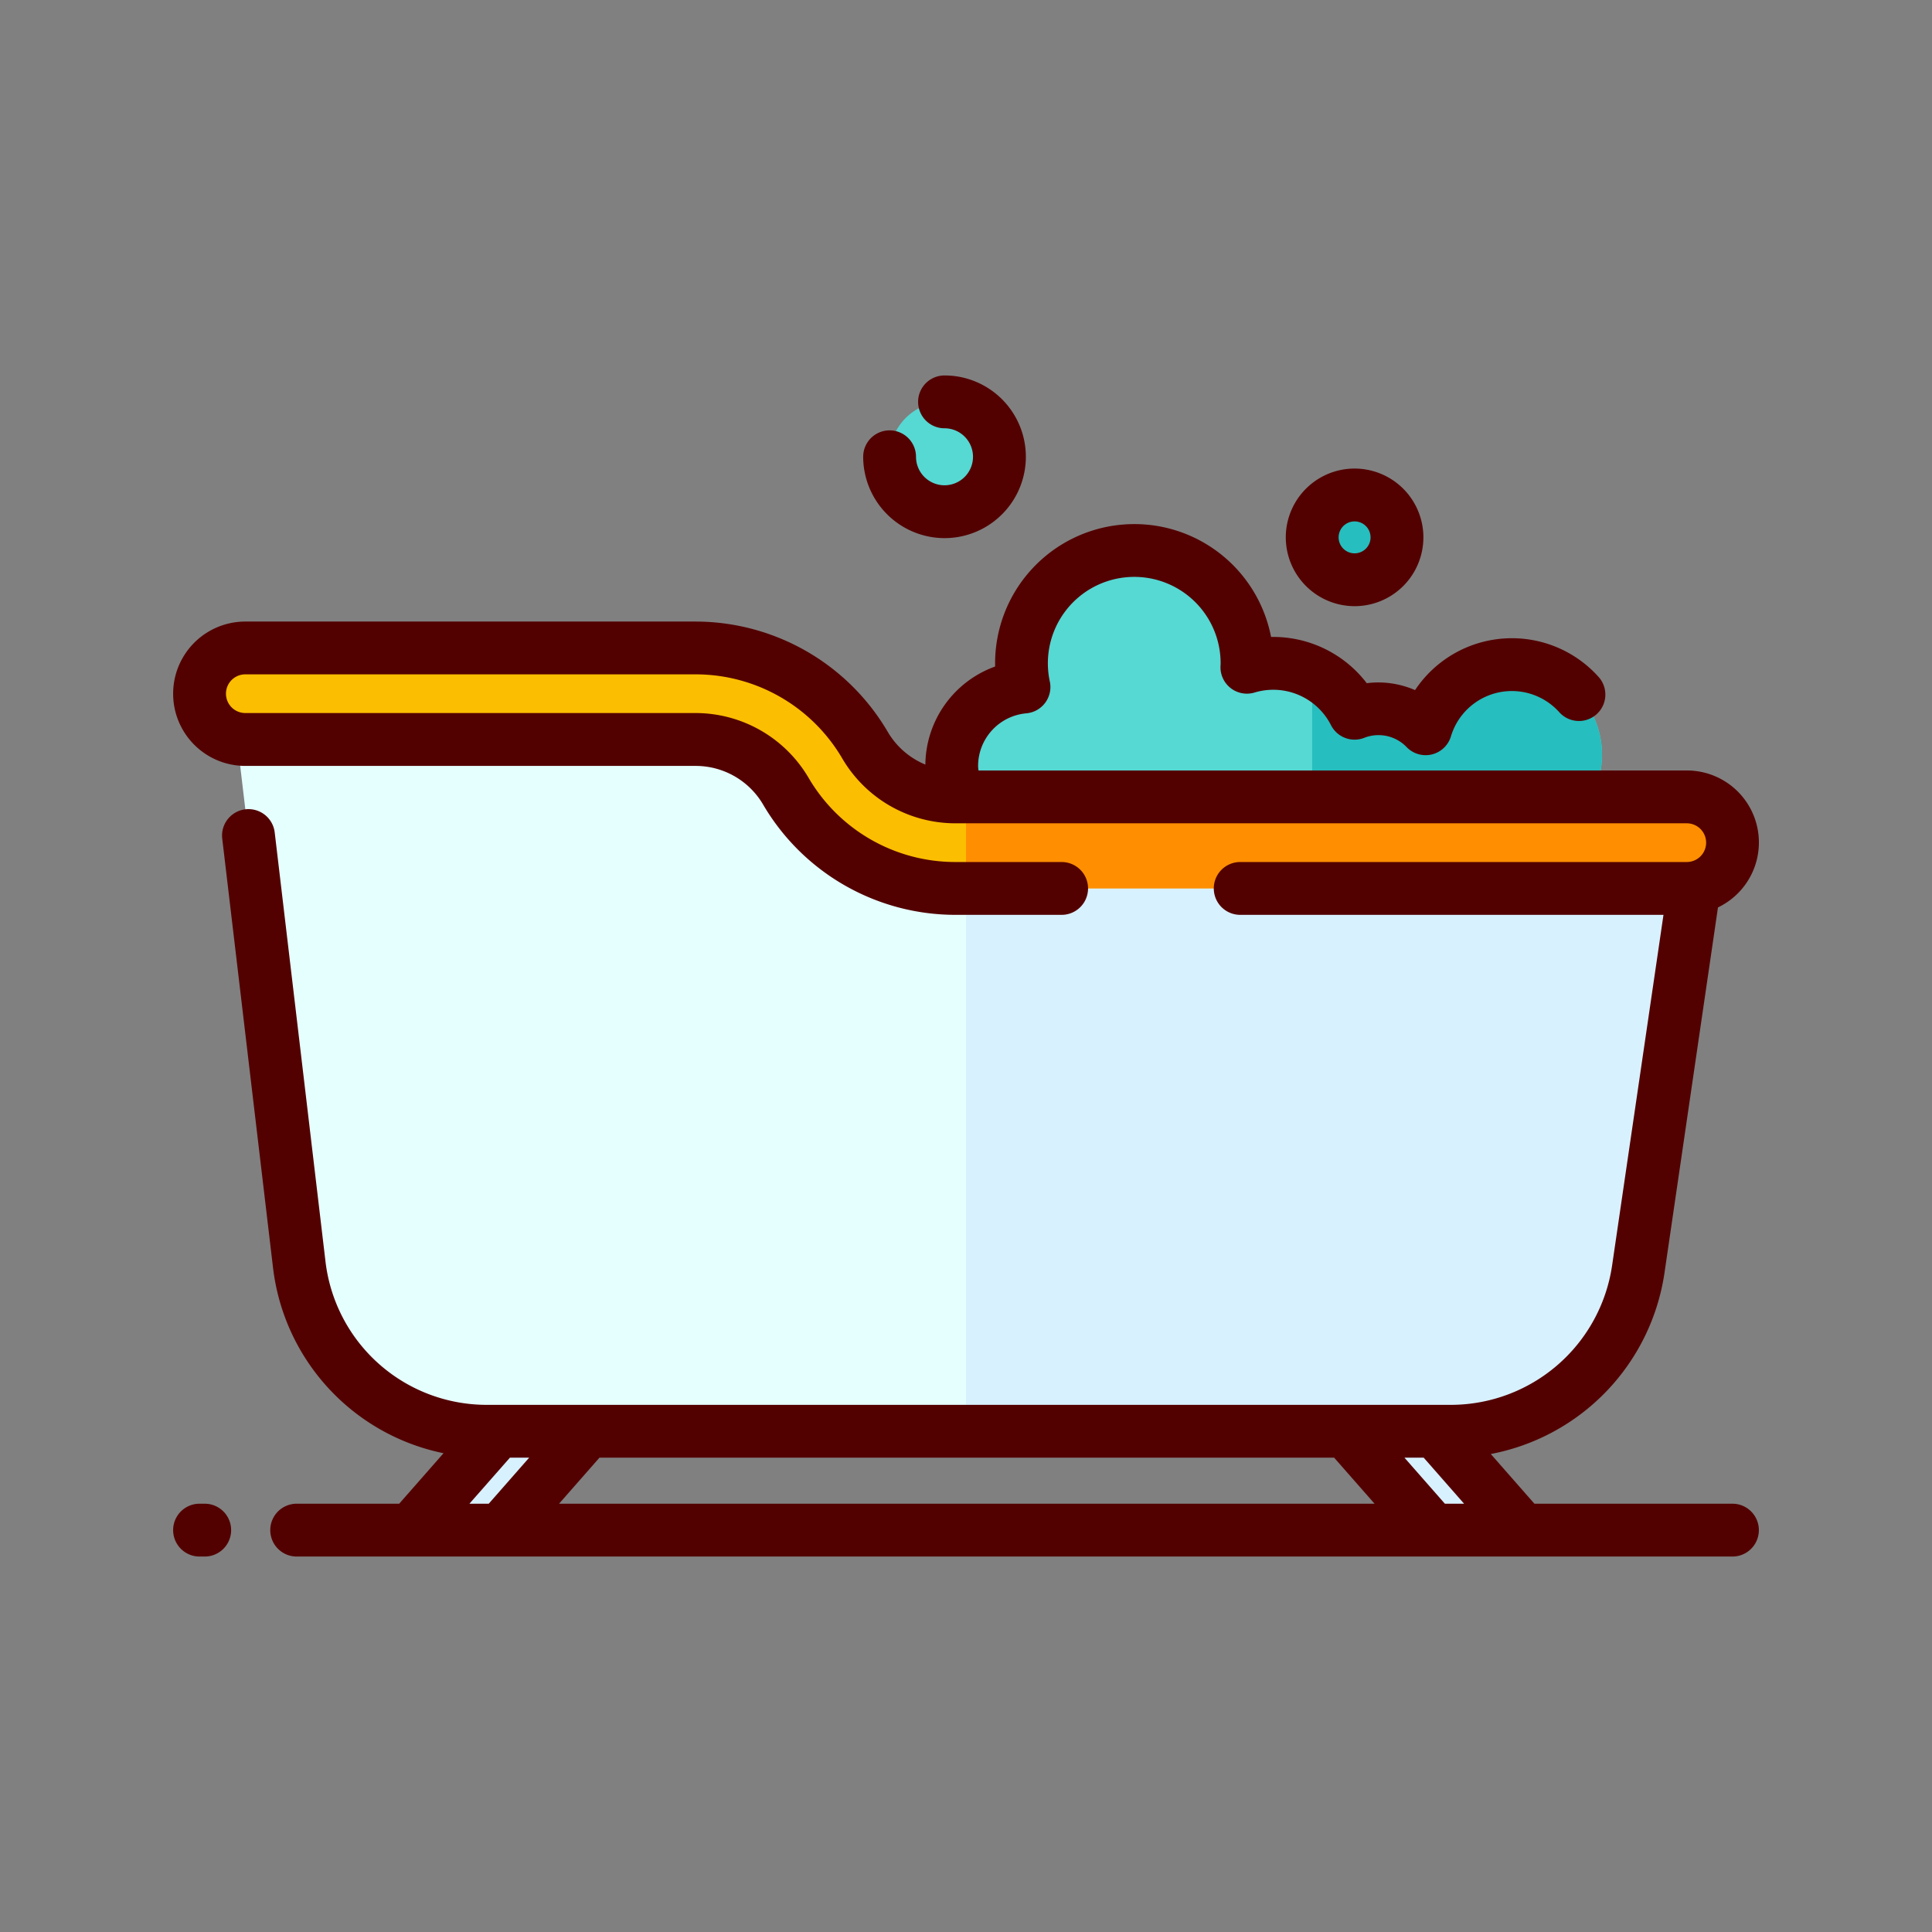<svg xmlns="http://www.w3.org/2000/svg" width="32" height="32" class="ng-scope" data-name="Layer 1" viewBox="0 0 128 128"><rect x="0" y="0" width="128" height="128" fill="#808080" stroke="none"/><path fill="#56d8d3" d="M100.17 44.033a5.967 5.967 0 0 0-5.714 4.251 4.389 4.389 0 0 0-4.709-1.028 6.04 6.04 0 0 0-7.134-3.048c0-.086.013-.171.013-.258a7.474 7.474 0 1 0-14.781 1.567 5.278 5.278 0 0 0 .485 10.535h16.03a6.025 6.025 0 0 0 3.869-1.4 4.435 4.435 0 0 0 3.064 1.232c1.749 0 6.847.084 8.878.084a5.967 5.967 0 0 0 0-11.934z"/><path fill="#26bebe" d="M100.17 44.033a5.967 5.967 0 0 0-5.714 4.251 4.388 4.388 0 0 0-4.709-1.028 6.078 6.078 0 0 0-2.81-2.722v10.917a6.062 6.062 0 0 0 1.291-.8 4.434 4.434 0 0 0 3.064 1.232c1.749 0 6.847.084 8.878.084a5.967 5.967 0 0 0 0-11.934z"/><path fill="#e5ffff" d="M55.254 50.9a9.337 9.337 0 0 0-8.066-4.633H19.165a3.36 3.36 0 0 0-3.337 3.755l4 33.777a12.5 12.5 0 0 0 12.413 11.03h63.927a12.5 12.5 0 0 0 12.368-10.69l3.624-24.761a3.36 3.36 0 0 0-3.324-3.846H63.319a9.337 9.337 0 0 1-8.065-4.632z"/><path fill="#d8f1ff" d="M33.173 101.375h-5.934l5.751-6.55h5.933zM94.934 101.375h5.933l-5.751-6.55h-5.933z"/><path fill="#fcbe00" d="M111.747 58.861H63.275a13.017 13.017 0 0 1-11.208-6.438 6.936 6.936 0 0 0-5.97-3.429H16.253a3.032 3.032 0 0 1 0-6.065H46.1a13.022 13.022 0 0 1 11.209 6.438 6.933 6.933 0 0 0 5.97 3.429h48.471a3.032 3.032 0 0 1 0 6.065z"/><circle cx="89.745" cy="35.602" r="2.808" fill="#26bebe"/><circle cx="62.577" cy="30.263" r="3.638" fill="#56d8d3"/><path fill="#d8f1ff" d="M108.835 55.528H64v39.3h32.168a12.5 12.5 0 0 0 12.368-10.69l3.624-24.761a3.36 3.36 0 0 0-3.325-3.849z"/><path fill="#ff8f00" d="M111.747 52.8H64v6.065h47.747a3.032 3.032 0 0 0 0-6.065z"/><g fill="#530000"><path d="M89.746 40.16a4.558 4.558 0 1 0-4.559-4.56 4.563 4.563 0 0 0 4.559 4.56zm0-5.616a1.058 1.058 0 1 1-1.059 1.056 1.059 1.059 0 0 1 1.059-1.056zM62.577 35.652a5.388 5.388 0 0 0 0-10.777 1.75 1.75 0 0 0 0 3.5 1.888 1.888 0 1 1-1.889 1.888 1.75 1.75 0 1 0-3.5 0 5.4 5.4 0 0 0 5.389 5.389z"/><path d="M114.779 99.625h-13.12l-2.891-3.293a14.346 14.346 0 0 0 11.5-11.943l3.552-24.27a4.77 4.77 0 0 0-2.073-9.073h-46.92c-.007-.092-.026-.182-.026-.275A3.508 3.508 0 0 1 68 47.259a1.749 1.749 0 0 0 1.553-2.108 5.723 5.723 0 1 1 11.317-1.173l-.009.17a1.75 1.75 0 0 0 2.253 1.735 4.291 4.291 0 0 1 5.071 2.167 1.751 1.751 0 0 0 2.167.845 2.588 2.588 0 0 1 2.858.62 1.75 1.75 0 0 0 2.918-.729 4.216 4.216 0 0 1 7.189-1.588 1.75 1.75 0 0 0 2.614-2.327 7.71 7.71 0 0 0-12.18.85 6.1 6.1 0 0 0-3.2-.458 7.8 7.8 0 0 0-6.34-3.063 9.225 9.225 0 0 0-18.283 1.75v.21a6.982 6.982 0 0 0-4.62 6.495 5.17 5.17 0 0 1-2.493-2.169A14.777 14.777 0 0 0 46.1 41.18H16.253a4.782 4.782 0 0 0 0 9.564H46.1a5.179 5.179 0 0 1 4.458 2.56 14.773 14.773 0 0 0 12.72 7.307h7.058a1.75 1.75 0 0 0 0-3.5h-7.061a11.262 11.262 0 0 1-9.7-5.57 8.692 8.692 0 0 0-7.482-4.3h-29.84a1.282 1.282 0 0 1 0-2.564H46.1a11.265 11.265 0 0 1 9.7 5.569 8.689 8.689 0 0 0 7.482 4.3h48.471a1.282 1.282 0 0 1 0 2.565H82.167a1.75 1.75 0 0 0 0 3.5h28.043l-3.41 23.271a10.809 10.809 0 0 1-10.636 9.193H32.241a10.754 10.754 0 0 1-10.675-9.485L18.2 55.152a1.75 1.75 0 0 0-3.476.411L18.09 84a14.254 14.254 0 0 0 11.295 12.279l-2.938 3.346h-6.791a1.75 1.75 0 0 0 0 3.5h95.123a1.75 1.75 0 0 0 0-3.5zm-19.052 0-2.678-3.05h1.275L97 99.625zm-7.336-3.05 2.678 3.05H37.038l2.678-3.05zm-54.608 0h1.275l-2.678 3.05H31.1zM13.563 99.625h-.342a1.75 1.75 0 0 0 0 3.5h.342a1.75 1.75 0 0 0 0-3.5z"/></g></svg>